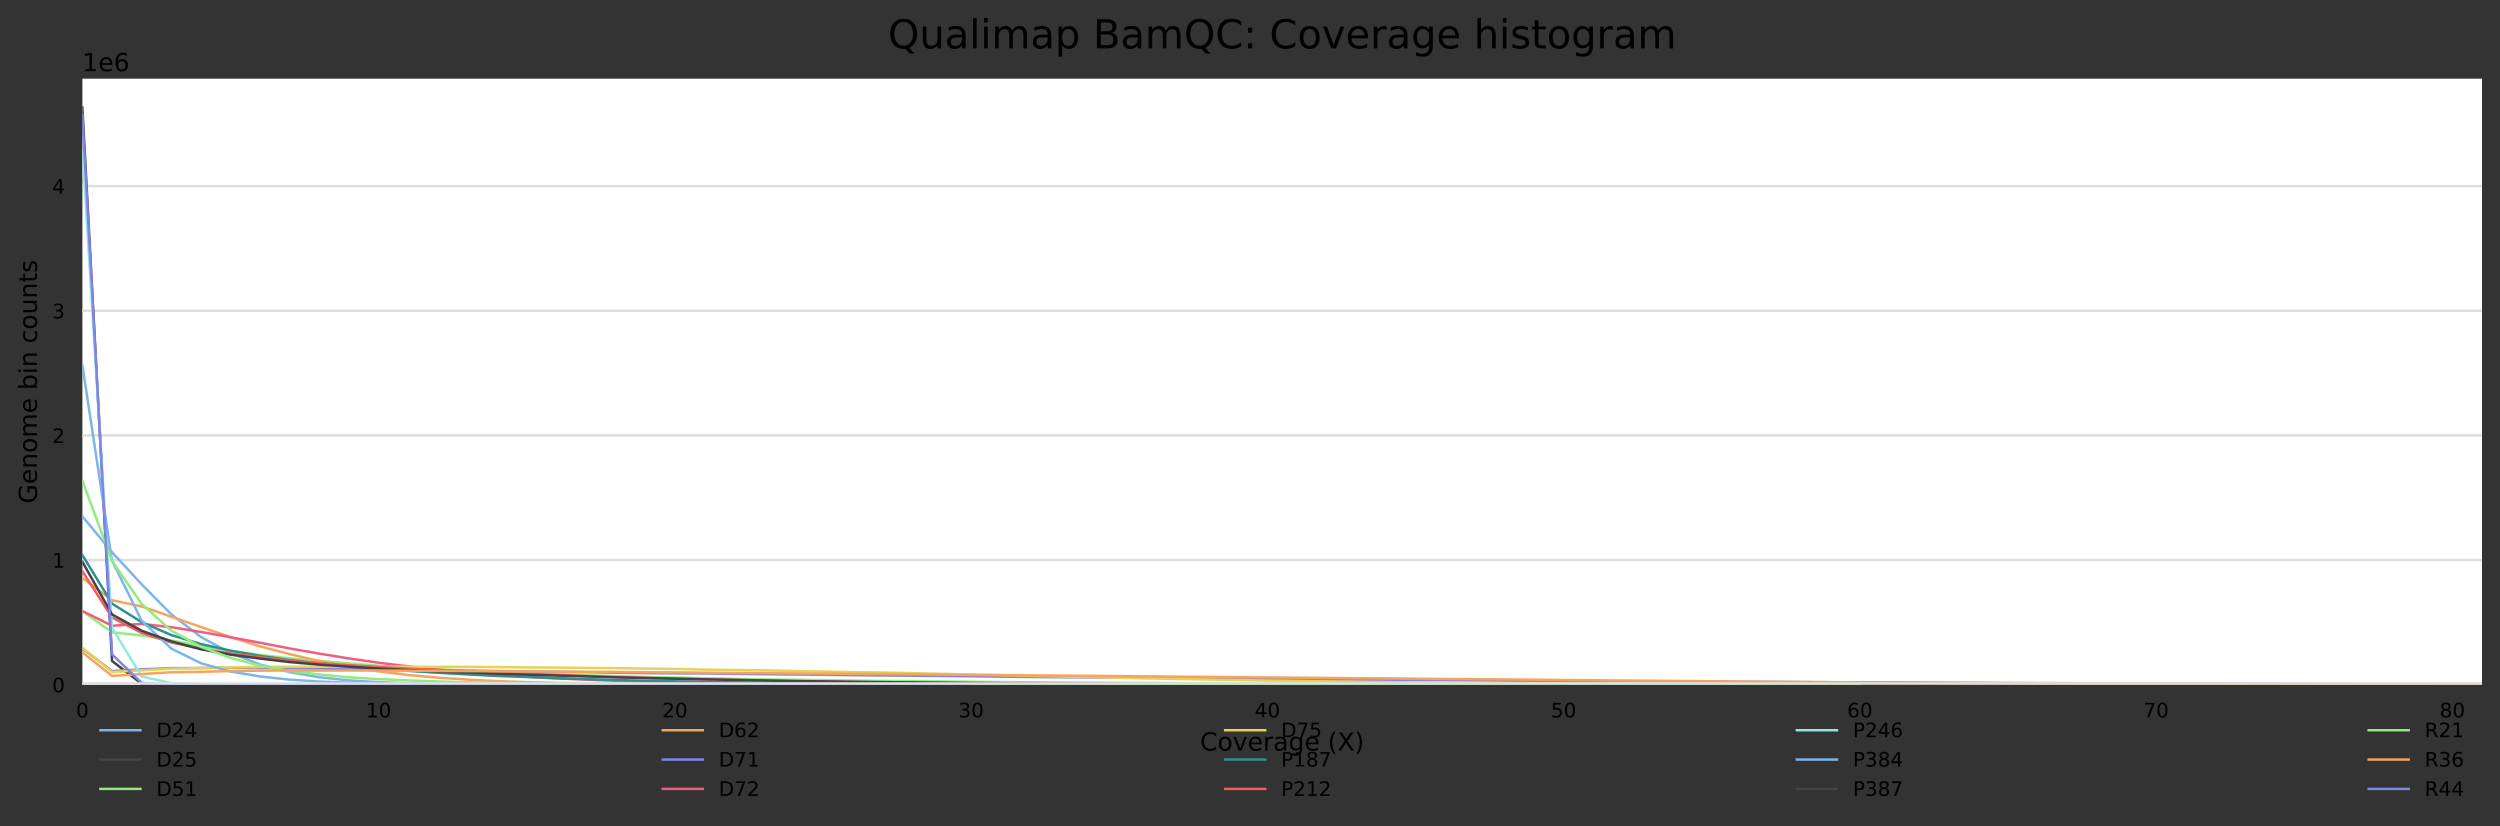 <?xml version="1.0" encoding="utf-8" standalone="no"?>
<!DOCTYPE svg PUBLIC "-//W3C//DTD SVG 1.1//EN"
  "http://www.w3.org/Graphics/SVG/1.1/DTD/svg11.dtd">
<!-- Created with matplotlib (https://matplotlib.org/) -->
<svg height="330.542pt" version="1.1" viewBox="0 0 1000.358 330.542" width="1000.358pt" xmlns="http://www.w3.org/2000/svg" xmlns:xlink="http://www.w3.org/1999/xlink">
 <rect x="0" y="0" width="1000.358" height="330.542" fill="#333333" stroke="none"/>
 <defs>
  <style type="text/css">*{stroke-linecap:butt;stroke-linejoin:round;}</style>
 </defs>
 <g id="figure_1">
  <g id="axes_1">
   <g id="patch_1">
    <path d="M 32.968 273.99
L 993.158 273.99
L 993.158 31.483
L 32.968 31.483
z
" style="fill:#ffffff;"/>
   </g>
   <g id="matplotlib.axis_1">
    <g id="xtick_1">
     <g id="text_1">
      <!-- 0 -->
      <g transform="translate(30.423 287.069)scale(0.08 -0.08)">
       <defs>
        <path d="M 31.781 66.406
Q 24.172 66.406 20.328 58.906
Q 16.5 51.422 16.5 36.375
Q 16.5 21.391 20.328 13.891
Q 24.172 6.391 31.781 6.391
Q 39.453 6.391 43.281 13.891
Q 47.125 21.391 47.125 36.375
Q 47.125 51.422 43.281 58.906
Q 39.453 66.406 31.781 66.406
z
M 31.781 74.219
Q 44.047 74.219 50.516 64.516
Q 56.984 54.828 56.984 36.375
Q 56.984 17.969 50.516 8.266
Q 44.047 -1.422 31.781 -1.422
Q 19.531 -1.422 13.062 8.266
Q 6.594 17.969 6.594 36.375
Q 6.594 54.828 13.062 64.516
Q 19.531 74.219 31.781 74.219
z
" id="DejaVuSans-48"/>
       </defs>
       <use xlink:href="#DejaVuSans-48"/>
      </g>
     </g>
    </g>
    <g id="xtick_2">
     <g id="text_2">
      <!-- 10 -->
      <g transform="translate(146.42 287.069)scale(0.08 -0.08)">
       <defs>
        <path d="M 12.406 8.297
L 28.516 8.297
L 28.516 63.922
L 10.984 60.406
L 10.984 69.391
L 28.422 72.906
L 38.281 72.906
L 38.281 8.297
L 54.391 8.297
L 54.391 0
L 12.406 0
z
" id="DejaVuSans-49"/>
       </defs>
       <use xlink:href="#DejaVuSans-49"/>
       <use x="63.623" xlink:href="#DejaVuSans-48"/>
      </g>
     </g>
    </g>
    <g id="xtick_3">
     <g id="text_3">
      <!-- 20 -->
      <g transform="translate(264.962 287.069)scale(0.08 -0.08)">
       <defs>
        <path d="M 19.188 8.297
L 53.609 8.297
L 53.609 0
L 7.328 0
L 7.328 8.297
Q 12.938 14.109 22.625 23.891
Q 32.328 33.688 34.812 36.531
Q 39.547 41.844 41.422 45.531
Q 43.312 49.219 43.312 52.781
Q 43.312 58.594 39.234 62.25
Q 35.156 65.922 28.609 65.922
Q 23.969 65.922 18.812 64.312
Q 13.672 62.703 7.812 59.422
L 7.812 69.391
Q 13.766 71.781 18.938 73
Q 24.125 74.219 28.422 74.219
Q 39.75 74.219 46.484 68.547
Q 53.219 62.891 53.219 53.422
Q 53.219 48.922 51.531 44.891
Q 49.859 40.875 45.406 35.406
Q 44.188 33.984 37.641 27.219
Q 31.109 20.453 19.188 8.297
z
" id="DejaVuSans-50"/>
       </defs>
       <use xlink:href="#DejaVuSans-50"/>
       <use x="63.623" xlink:href="#DejaVuSans-48"/>
      </g>
     </g>
    </g>
    <g id="xtick_4">
     <g id="text_4">
      <!-- 30 -->
      <g transform="translate(383.504 287.069)scale(0.08 -0.08)">
       <defs>
        <path d="M 40.578 39.312
Q 47.656 37.797 51.625 33
Q 55.609 28.219 55.609 21.188
Q 55.609 10.406 48.188 4.484
Q 40.766 -1.422 27.094 -1.422
Q 22.516 -1.422 17.656 -0.516
Q 12.797 0.391 7.625 2.203
L 7.625 11.719
Q 11.719 9.328 16.594 8.109
Q 21.484 6.891 26.812 6.891
Q 36.078 6.891 40.938 10.547
Q 45.797 14.203 45.797 21.188
Q 45.797 27.641 41.281 31.266
Q 36.766 34.906 28.719 34.906
L 20.219 34.906
L 20.219 43.016
L 29.109 43.016
Q 36.375 43.016 40.234 45.922
Q 44.094 48.828 44.094 54.297
Q 44.094 59.906 40.109 62.906
Q 36.141 65.922 28.719 65.922
Q 24.656 65.922 20.016 65.031
Q 15.375 64.156 9.812 62.312
L 9.812 71.094
Q 15.438 72.656 20.344 73.438
Q 25.25 74.219 29.594 74.219
Q 40.828 74.219 47.359 69.109
Q 53.906 64.016 53.906 55.328
Q 53.906 49.266 50.438 45.094
Q 46.969 40.922 40.578 39.312
z
" id="DejaVuSans-51"/>
       </defs>
       <use xlink:href="#DejaVuSans-51"/>
       <use x="63.623" xlink:href="#DejaVuSans-48"/>
      </g>
     </g>
    </g>
    <g id="xtick_5">
     <g id="text_5">
      <!-- 40 -->
      <g transform="translate(502.046 287.069)scale(0.08 -0.08)">
       <defs>
        <path d="M 37.797 64.312
L 12.891 25.391
L 37.797 25.391
z
M 35.203 72.906
L 47.609 72.906
L 47.609 25.391
L 58.016 25.391
L 58.016 17.188
L 47.609 17.188
L 47.609 0
L 37.797 0
L 37.797 17.188
L 4.891 17.188
L 4.891 26.703
z
" id="DejaVuSans-52"/>
       </defs>
       <use xlink:href="#DejaVuSans-52"/>
       <use x="63.623" xlink:href="#DejaVuSans-48"/>
      </g>
     </g>
    </g>
    <g id="xtick_6">
     <g id="text_6">
      <!-- 50 -->
      <g transform="translate(620.588 287.069)scale(0.08 -0.08)">
       <defs>
        <path d="M 10.797 72.906
L 49.516 72.906
L 49.516 64.594
L 19.828 64.594
L 19.828 46.734
Q 21.969 47.469 24.109 47.828
Q 26.266 48.188 28.422 48.188
Q 40.625 48.188 47.75 41.5
Q 54.891 34.812 54.891 23.391
Q 54.891 11.625 47.562 5.094
Q 40.234 -1.422 26.906 -1.422
Q 22.312 -1.422 17.547 -0.641
Q 12.797 0.141 7.719 1.703
L 7.719 11.625
Q 12.109 9.234 16.797 8.062
Q 21.484 6.891 26.703 6.891
Q 35.156 6.891 40.078 11.328
Q 45.016 15.766 45.016 23.391
Q 45.016 31 40.078 35.438
Q 35.156 39.891 26.703 39.891
Q 22.75 39.891 18.812 39.016
Q 14.891 38.141 10.797 36.281
z
" id="DejaVuSans-53"/>
       </defs>
       <use xlink:href="#DejaVuSans-53"/>
       <use x="63.623" xlink:href="#DejaVuSans-48"/>
      </g>
     </g>
    </g>
    <g id="xtick_7">
     <g id="text_7">
      <!-- 60 -->
      <g transform="translate(739.13 287.069)scale(0.08 -0.08)">
       <defs>
        <path d="M 33.016 40.375
Q 26.375 40.375 22.484 35.828
Q 18.609 31.297 18.609 23.391
Q 18.609 15.531 22.484 10.953
Q 26.375 6.391 33.016 6.391
Q 39.656 6.391 43.531 10.953
Q 47.406 15.531 47.406 23.391
Q 47.406 31.297 43.531 35.828
Q 39.656 40.375 33.016 40.375
z
M 52.594 71.297
L 52.594 62.312
Q 48.875 64.062 45.094 64.984
Q 41.312 65.922 37.594 65.922
Q 27.828 65.922 22.672 59.328
Q 17.531 52.734 16.797 39.406
Q 19.672 43.656 24.016 45.922
Q 28.375 48.188 33.594 48.188
Q 44.578 48.188 50.953 41.516
Q 57.328 34.859 57.328 23.391
Q 57.328 12.156 50.688 5.359
Q 44.047 -1.422 33.016 -1.422
Q 20.359 -1.422 13.672 8.266
Q 6.984 17.969 6.984 36.375
Q 6.984 53.656 15.188 63.938
Q 23.391 74.219 37.203 74.219
Q 40.922 74.219 44.703 73.484
Q 48.484 72.75 52.594 71.297
z
" id="DejaVuSans-54"/>
       </defs>
       <use xlink:href="#DejaVuSans-54"/>
       <use x="63.623" xlink:href="#DejaVuSans-48"/>
      </g>
     </g>
    </g>
    <g id="xtick_8">
     <g id="text_8">
      <!-- 70 -->
      <g transform="translate(857.672 287.069)scale(0.08 -0.08)">
       <defs>
        <path d="M 8.203 72.906
L 55.078 72.906
L 55.078 68.703
L 28.609 0
L 18.312 0
L 43.219 64.594
L 8.203 64.594
z
" id="DejaVuSans-55"/>
       </defs>
       <use xlink:href="#DejaVuSans-55"/>
       <use x="63.623" xlink:href="#DejaVuSans-48"/>
      </g>
     </g>
    </g>
    <g id="xtick_9">
     <g id="text_9">
      <!-- 80 -->
      <g transform="translate(976.214 287.069)scale(0.08 -0.08)">
       <defs>
        <path d="M 31.781 34.625
Q 24.75 34.625 20.719 30.859
Q 16.703 27.094 16.703 20.516
Q 16.703 13.922 20.719 10.156
Q 24.75 6.391 31.781 6.391
Q 38.812 6.391 42.859 10.172
Q 46.922 13.969 46.922 20.516
Q 46.922 27.094 42.891 30.859
Q 38.875 34.625 31.781 34.625
z
M 21.922 38.812
Q 15.578 40.375 12.031 44.719
Q 8.5 49.078 8.5 55.328
Q 8.5 64.062 14.719 69.141
Q 20.953 74.219 31.781 74.219
Q 42.672 74.219 48.875 69.141
Q 55.078 64.062 55.078 55.328
Q 55.078 49.078 51.531 44.719
Q 48 40.375 41.703 38.812
Q 48.828 37.156 52.797 32.312
Q 56.781 27.484 56.781 20.516
Q 56.781 9.906 50.312 4.234
Q 43.844 -1.422 31.781 -1.422
Q 19.734 -1.422 13.25 4.234
Q 6.781 9.906 6.781 20.516
Q 6.781 27.484 10.781 32.312
Q 14.797 37.156 21.922 38.812
z
M 18.312 54.391
Q 18.312 48.734 21.844 45.562
Q 25.391 42.391 31.781 42.391
Q 38.141 42.391 41.719 45.562
Q 45.312 48.734 45.312 54.391
Q 45.312 60.062 41.719 63.234
Q 38.141 66.406 31.781 66.406
Q 25.391 66.406 21.844 63.234
Q 18.312 60.062 18.312 54.391
z
" id="DejaVuSans-56"/>
       </defs>
       <use xlink:href="#DejaVuSans-56"/>
       <use x="63.623" xlink:href="#DejaVuSans-48"/>
      </g>
     </g>
    </g>
    <g id="text_10">
     <!-- Coverage (X) -->
     <g transform="translate(480.19 300.331)scale(0.1 -0.1)">
      <defs>
       <path d="M 64.406 67.281
L 64.406 56.891
Q 59.422 61.531 53.781 63.812
Q 48.141 66.109 41.797 66.109
Q 29.297 66.109 22.656 58.469
Q 16.016 50.828 16.016 36.375
Q 16.016 21.969 22.656 14.328
Q 29.297 6.688 41.797 6.688
Q 48.141 6.688 53.781 8.984
Q 59.422 11.281 64.406 15.922
L 64.406 5.609
Q 59.234 2.094 53.438 0.328
Q 47.656 -1.422 41.219 -1.422
Q 24.656 -1.422 15.125 8.703
Q 5.609 18.844 5.609 36.375
Q 5.609 53.953 15.125 64.078
Q 24.656 74.219 41.219 74.219
Q 47.75 74.219 53.531 72.484
Q 59.328 70.75 64.406 67.281
z
" id="DejaVuSans-67"/>
       <path d="M 30.609 48.391
Q 23.391 48.391 19.188 42.75
Q 14.984 37.109 14.984 27.297
Q 14.984 17.484 19.156 11.844
Q 23.344 6.203 30.609 6.203
Q 37.797 6.203 41.984 11.859
Q 46.188 17.531 46.188 27.297
Q 46.188 37.016 41.984 42.703
Q 37.797 48.391 30.609 48.391
z
M 30.609 56
Q 42.328 56 49.016 48.375
Q 55.719 40.766 55.719 27.297
Q 55.719 13.875 49.016 6.219
Q 42.328 -1.422 30.609 -1.422
Q 18.844 -1.422 12.172 6.219
Q 5.516 13.875 5.516 27.297
Q 5.516 40.766 12.172 48.375
Q 18.844 56 30.609 56
z
" id="DejaVuSans-111"/>
       <path d="M 2.984 54.688
L 12.5 54.688
L 29.594 8.797
L 46.688 54.688
L 56.203 54.688
L 35.688 0
L 23.484 0
z
" id="DejaVuSans-118"/>
       <path d="M 56.203 29.594
L 56.203 25.203
L 14.891 25.203
Q 15.484 15.922 20.484 11.062
Q 25.484 6.203 34.422 6.203
Q 39.594 6.203 44.453 7.469
Q 49.312 8.734 54.109 11.281
L 54.109 2.781
Q 49.266 0.734 44.188 -0.344
Q 39.109 -1.422 33.891 -1.422
Q 20.797 -1.422 13.156 6.188
Q 5.516 13.812 5.516 26.812
Q 5.516 40.234 12.766 48.109
Q 20.016 56 32.328 56
Q 43.359 56 49.781 48.891
Q 56.203 41.797 56.203 29.594
z
M 47.219 32.234
Q 47.125 39.594 43.094 43.984
Q 39.062 48.391 32.422 48.391
Q 24.906 48.391 20.391 44.141
Q 15.875 39.891 15.188 32.172
z
" id="DejaVuSans-101"/>
       <path d="M 41.109 46.297
Q 39.594 47.172 37.812 47.578
Q 36.031 48 33.891 48
Q 26.266 48 22.188 43.047
Q 18.109 38.094 18.109 28.812
L 18.109 0
L 9.078 0
L 9.078 54.688
L 18.109 54.688
L 18.109 46.188
Q 20.953 51.172 25.484 53.578
Q 30.031 56 36.531 56
Q 37.453 56 38.578 55.875
Q 39.703 55.766 41.062 55.516
z
" id="DejaVuSans-114"/>
       <path d="M 34.281 27.484
Q 23.391 27.484 19.188 25
Q 14.984 22.516 14.984 16.5
Q 14.984 11.719 18.141 8.906
Q 21.297 6.109 26.703 6.109
Q 34.188 6.109 38.703 11.406
Q 43.219 16.703 43.219 25.484
L 43.219 27.484
z
M 52.203 31.203
L 52.203 0
L 43.219 0
L 43.219 8.297
Q 40.141 3.328 35.547 0.953
Q 30.953 -1.422 24.312 -1.422
Q 15.922 -1.422 10.953 3.297
Q 6 8.016 6 15.922
Q 6 25.141 12.172 29.828
Q 18.359 34.516 30.609 34.516
L 43.219 34.516
L 43.219 35.406
Q 43.219 41.609 39.141 45
Q 35.062 48.391 27.688 48.391
Q 23 48.391 18.547 47.266
Q 14.109 46.141 10.016 43.891
L 10.016 52.203
Q 14.938 54.109 19.578 55.047
Q 24.219 56 28.609 56
Q 40.484 56 46.344 49.844
Q 52.203 43.703 52.203 31.203
z
" id="DejaVuSans-97"/>
       <path d="M 45.406 27.984
Q 45.406 37.75 41.375 43.109
Q 37.359 48.484 30.078 48.484
Q 22.859 48.484 18.828 43.109
Q 14.797 37.75 14.797 27.984
Q 14.797 18.266 18.828 12.891
Q 22.859 7.516 30.078 7.516
Q 37.359 7.516 41.375 12.891
Q 45.406 18.266 45.406 27.984
z
M 54.391 6.781
Q 54.391 -7.172 48.188 -13.984
Q 42 -20.797 29.203 -20.797
Q 24.469 -20.797 20.266 -20.094
Q 16.062 -19.391 12.109 -17.922
L 12.109 -9.188
Q 16.062 -11.328 19.922 -12.344
Q 23.781 -13.375 27.781 -13.375
Q 36.625 -13.375 41.016 -8.766
Q 45.406 -4.156 45.406 5.172
L 45.406 9.625
Q 42.625 4.781 38.281 2.391
Q 33.938 0 27.875 0
Q 17.828 0 11.672 7.656
Q 5.516 15.328 5.516 27.984
Q 5.516 40.672 11.672 48.328
Q 17.828 56 27.875 56
Q 33.938 56 38.281 53.609
Q 42.625 51.219 45.406 46.391
L 45.406 54.688
L 54.391 54.688
z
" id="DejaVuSans-103"/>
       <path id="DejaVuSans-32"/>
       <path d="M 31 75.875
Q 24.469 64.656 21.281 53.656
Q 18.109 42.672 18.109 31.391
Q 18.109 20.125 21.312 9.062
Q 24.516 -2 31 -13.188
L 23.188 -13.188
Q 15.875 -1.703 12.234 9.375
Q 8.594 20.453 8.594 31.391
Q 8.594 42.281 12.203 53.312
Q 15.828 64.359 23.188 75.875
z
" id="DejaVuSans-40"/>
       <path d="M 6.297 72.906
L 16.891 72.906
L 35.016 45.797
L 53.219 72.906
L 63.812 72.906
L 40.375 37.891
L 65.375 0
L 54.781 0
L 34.281 31
L 13.625 0
L 2.984 0
L 29 38.922
z
" id="DejaVuSans-88"/>
       <path d="M 8.016 75.875
L 15.828 75.875
Q 23.141 64.359 26.781 53.312
Q 30.422 42.281 30.422 31.391
Q 30.422 20.453 26.781 9.375
Q 23.141 -1.703 15.828 -13.188
L 8.016 -13.188
Q 14.5 -2 17.703 9.062
Q 20.906 20.125 20.906 31.391
Q 20.906 42.672 17.703 53.656
Q 14.5 64.656 8.016 75.875
z
" id="DejaVuSans-41"/>
      </defs>
      <use xlink:href="#DejaVuSans-67"/>
      <use x="69.824" xlink:href="#DejaVuSans-111"/>
      <use x="131.006" xlink:href="#DejaVuSans-118"/>
      <use x="190.186" xlink:href="#DejaVuSans-101"/>
      <use x="251.709" xlink:href="#DejaVuSans-114"/>
      <use x="292.822" xlink:href="#DejaVuSans-97"/>
      <use x="354.102" xlink:href="#DejaVuSans-103"/>
      <use x="417.578" xlink:href="#DejaVuSans-101"/>
      <use x="479.102" xlink:href="#DejaVuSans-32"/>
      <use x="510.889" xlink:href="#DejaVuSans-40"/>
      <use x="549.902" xlink:href="#DejaVuSans-88"/>
      <use x="618.408" xlink:href="#DejaVuSans-41"/>
     </g>
    </g>
   </g>
   <g id="matplotlib.axis_2">
    <g id="ytick_1">
     <g id="line2d_1">
      <path clip-path="url(#p2071cded68)" d="M 32.968 273.99
L 993.158 273.99
" style="fill:none;stroke:#dedede;stroke-linecap:square;"/>
     </g>
     <g id="text_11">
      <!-- 0 -->
      <g transform="translate(20.878 277.029)scale(0.08 -0.08)">
       <use xlink:href="#DejaVuSans-48"/>
      </g>
     </g>
    </g>
    <g id="ytick_2">
     <g id="line2d_2">
      <path clip-path="url(#p2071cded68)" d="M 32.968 224.109
L 993.158 224.109
" style="fill:none;stroke:#dedede;stroke-linecap:square;"/>
     </g>
     <g id="text_12">
      <!-- 1 -->
      <g transform="translate(20.878 227.148)scale(0.08 -0.08)">
       <use xlink:href="#DejaVuSans-49"/>
      </g>
     </g>
    </g>
    <g id="ytick_3">
     <g id="line2d_3">
      <path clip-path="url(#p2071cded68)" d="M 32.968 174.228
L 993.158 174.228
" style="fill:none;stroke:#dedede;stroke-linecap:square;"/>
     </g>
     <g id="text_13">
      <!-- 2 -->
      <g transform="translate(20.878 177.267)scale(0.08 -0.08)">
       <use xlink:href="#DejaVuSans-50"/>
      </g>
     </g>
    </g>
    <g id="ytick_4">
     <g id="line2d_4">
      <path clip-path="url(#p2071cded68)" d="M 32.968 124.346
L 993.158 124.346
" style="fill:none;stroke:#dedede;stroke-linecap:square;"/>
     </g>
     <g id="text_14">
      <!-- 3 -->
      <g transform="translate(20.878 127.386)scale(0.08 -0.08)">
       <use xlink:href="#DejaVuSans-51"/>
      </g>
     </g>
    </g>
    <g id="ytick_5">
     <g id="line2d_5">
      <path clip-path="url(#p2071cded68)" d="M 32.968 74.465
L 993.158 74.465
" style="fill:none;stroke:#dedede;stroke-linecap:square;"/>
     </g>
     <g id="text_15">
      <!-- 4 -->
      <g transform="translate(20.878 77.504)scale(0.08 -0.08)">
       <use xlink:href="#DejaVuSans-52"/>
      </g>
     </g>
    </g>
    <g id="text_16">
     <!-- Genome bin counts -->
     <g transform="translate(14.798 201.483)rotate(-90)scale(0.1 -0.1)">
      <defs>
       <path d="M 59.516 10.406
L 59.516 29.984
L 43.406 29.984
L 43.406 38.094
L 69.281 38.094
L 69.281 6.781
Q 63.578 2.734 56.688 0.656
Q 49.812 -1.422 42 -1.422
Q 24.906 -1.422 15.25 8.562
Q 5.609 18.562 5.609 36.375
Q 5.609 54.25 15.25 64.234
Q 24.906 74.219 42 74.219
Q 49.125 74.219 55.547 72.453
Q 61.969 70.703 67.391 67.281
L 67.391 56.781
Q 61.922 61.422 55.766 63.766
Q 49.609 66.109 42.828 66.109
Q 29.438 66.109 22.719 58.641
Q 16.016 51.172 16.016 36.375
Q 16.016 21.625 22.719 14.156
Q 29.438 6.688 42.828 6.688
Q 48.047 6.688 52.141 7.594
Q 56.25 8.5 59.516 10.406
z
" id="DejaVuSans-71"/>
       <path d="M 54.891 33.016
L 54.891 0
L 45.906 0
L 45.906 32.719
Q 45.906 40.484 42.875 44.328
Q 39.844 48.188 33.797 48.188
Q 26.516 48.188 22.312 43.547
Q 18.109 38.922 18.109 30.906
L 18.109 0
L 9.078 0
L 9.078 54.688
L 18.109 54.688
L 18.109 46.188
Q 21.344 51.125 25.703 53.562
Q 30.078 56 35.797 56
Q 45.219 56 50.047 50.172
Q 54.891 44.344 54.891 33.016
z
" id="DejaVuSans-110"/>
       <path d="M 52 44.188
Q 55.375 50.25 60.062 53.125
Q 64.75 56 71.094 56
Q 79.641 56 84.281 50.016
Q 88.922 44.047 88.922 33.016
L 88.922 0
L 79.891 0
L 79.891 32.719
Q 79.891 40.578 77.094 44.375
Q 74.312 48.188 68.609 48.188
Q 61.625 48.188 57.562 43.547
Q 53.516 38.922 53.516 30.906
L 53.516 0
L 44.484 0
L 44.484 32.719
Q 44.484 40.625 41.703 44.406
Q 38.922 48.188 33.109 48.188
Q 26.219 48.188 22.156 43.531
Q 18.109 38.875 18.109 30.906
L 18.109 0
L 9.078 0
L 9.078 54.688
L 18.109 54.688
L 18.109 46.188
Q 21.188 51.219 25.484 53.609
Q 29.781 56 35.688 56
Q 41.656 56 45.828 52.969
Q 50 49.953 52 44.188
z
" id="DejaVuSans-109"/>
       <path d="M 48.688 27.297
Q 48.688 37.203 44.609 42.844
Q 40.531 48.484 33.406 48.484
Q 26.266 48.484 22.188 42.844
Q 18.109 37.203 18.109 27.297
Q 18.109 17.391 22.188 11.75
Q 26.266 6.109 33.406 6.109
Q 40.531 6.109 44.609 11.75
Q 48.688 17.391 48.688 27.297
z
M 18.109 46.391
Q 20.953 51.266 25.266 53.625
Q 29.594 56 35.594 56
Q 45.562 56 51.781 48.094
Q 58.016 40.188 58.016 27.297
Q 58.016 14.406 51.781 6.484
Q 45.562 -1.422 35.594 -1.422
Q 29.594 -1.422 25.266 0.953
Q 20.953 3.328 18.109 8.203
L 18.109 0
L 9.078 0
L 9.078 75.984
L 18.109 75.984
z
" id="DejaVuSans-98"/>
       <path d="M 9.422 54.688
L 18.406 54.688
L 18.406 0
L 9.422 0
z
M 9.422 75.984
L 18.406 75.984
L 18.406 64.594
L 9.422 64.594
z
" id="DejaVuSans-105"/>
       <path d="M 48.781 52.594
L 48.781 44.188
Q 44.969 46.297 41.141 47.344
Q 37.312 48.391 33.406 48.391
Q 24.656 48.391 19.812 42.844
Q 14.984 37.312 14.984 27.297
Q 14.984 17.281 19.812 11.734
Q 24.656 6.203 33.406 6.203
Q 37.312 6.203 41.141 7.25
Q 44.969 8.297 48.781 10.406
L 48.781 2.094
Q 45.016 0.344 40.984 -0.531
Q 36.969 -1.422 32.422 -1.422
Q 20.062 -1.422 12.781 6.344
Q 5.516 14.109 5.516 27.297
Q 5.516 40.672 12.859 48.328
Q 20.219 56 33.016 56
Q 37.156 56 41.109 55.141
Q 45.062 54.297 48.781 52.594
z
" id="DejaVuSans-99"/>
       <path d="M 8.5 21.578
L 8.5 54.688
L 17.484 54.688
L 17.484 21.922
Q 17.484 14.156 20.5 10.266
Q 23.531 6.391 29.594 6.391
Q 36.859 6.391 41.078 11.031
Q 45.312 15.672 45.312 23.688
L 45.312 54.688
L 54.297 54.688
L 54.297 0
L 45.312 0
L 45.312 8.406
Q 42.047 3.422 37.719 1
Q 33.406 -1.422 27.688 -1.422
Q 18.266 -1.422 13.375 4.438
Q 8.5 10.297 8.5 21.578
z
M 31.109 56
z
" id="DejaVuSans-117"/>
       <path d="M 18.312 70.219
L 18.312 54.688
L 36.812 54.688
L 36.812 47.703
L 18.312 47.703
L 18.312 18.016
Q 18.312 11.328 20.141 9.422
Q 21.969 7.516 27.594 7.516
L 36.812 7.516
L 36.812 0
L 27.594 0
Q 17.188 0 13.234 3.875
Q 9.281 7.766 9.281 18.016
L 9.281 47.703
L 2.688 47.703
L 2.688 54.688
L 9.281 54.688
L 9.281 70.219
z
" id="DejaVuSans-116"/>
       <path d="M 44.281 53.078
L 44.281 44.578
Q 40.484 46.531 36.375 47.5
Q 32.281 48.484 27.875 48.484
Q 21.188 48.484 17.844 46.438
Q 14.5 44.391 14.5 40.281
Q 14.5 37.156 16.891 35.375
Q 19.281 33.594 26.516 31.984
L 29.594 31.297
Q 39.156 29.25 43.188 25.516
Q 47.219 21.781 47.219 15.094
Q 47.219 7.469 41.188 3.016
Q 35.156 -1.422 24.609 -1.422
Q 20.219 -1.422 15.453 -0.562
Q 10.688 0.297 5.422 2
L 5.422 11.281
Q 10.406 8.688 15.234 7.391
Q 20.062 6.109 24.812 6.109
Q 31.156 6.109 34.562 8.281
Q 37.984 10.453 37.984 14.406
Q 37.984 18.062 35.516 20.016
Q 33.062 21.969 24.703 23.781
L 21.578 24.516
Q 13.234 26.266 9.516 29.906
Q 5.812 33.547 5.812 39.891
Q 5.812 47.609 11.281 51.797
Q 16.75 56 26.812 56
Q 31.781 56 36.172 55.266
Q 40.578 54.547 44.281 53.078
z
" id="DejaVuSans-115"/>
      </defs>
      <use xlink:href="#DejaVuSans-71"/>
      <use x="77.49" xlink:href="#DejaVuSans-101"/>
      <use x="139.014" xlink:href="#DejaVuSans-110"/>
      <use x="202.393" xlink:href="#DejaVuSans-111"/>
      <use x="263.574" xlink:href="#DejaVuSans-109"/>
      <use x="360.986" xlink:href="#DejaVuSans-101"/>
      <use x="422.51" xlink:href="#DejaVuSans-32"/>
      <use x="454.297" xlink:href="#DejaVuSans-98"/>
      <use x="517.773" xlink:href="#DejaVuSans-105"/>
      <use x="545.557" xlink:href="#DejaVuSans-110"/>
      <use x="608.936" xlink:href="#DejaVuSans-32"/>
      <use x="640.723" xlink:href="#DejaVuSans-99"/>
      <use x="695.703" xlink:href="#DejaVuSans-111"/>
      <use x="756.885" xlink:href="#DejaVuSans-117"/>
      <use x="820.264" xlink:href="#DejaVuSans-110"/>
      <use x="883.643" xlink:href="#DejaVuSans-116"/>
      <use x="922.852" xlink:href="#DejaVuSans-115"/>
     </g>
    </g>
    <g id="text_17">
     <!-- 1e6 -->
     <g transform="translate(32.968 28.483)scale(0.1 -0.1)">
      <use xlink:href="#DejaVuSans-49"/>
      <use x="63.623" xlink:href="#DejaVuSans-101"/>
      <use x="125.146" xlink:href="#DejaVuSans-54"/>
     </g>
    </g>
   </g>
   <g id="line2d_6">
    <path clip-path="url(#p2071cded68)" d="M 32.968 206.636
L 44.822 220.968
L 56.677 233.803
L 68.531 245.818
L 80.385 254.877
L 92.239 261.296
L 104.093 265.909
L 115.948 268.982
L 127.802 271.008
L 139.656 272.251
L 151.51 272.959
L 163.364 273.409
L 175.218 273.633
L 187.073 273.768
L 198.927 273.869
L 210.781 273.916
L 222.635 273.936
L 234.489 273.958
L 246.344 273.963
L 258.198 273.974
L 270.052 273.976
L 281.906 273.98
L 293.76 273.983
L 305.615 273.985
L 317.469 273.986
L 329.323 273.988
L 341.177 273.989
L 353.031 273.988
L 364.886 273.989
L 376.74 273.989
L 388.594 273.989
" style="fill:none;stroke:#7cb5ec;stroke-linecap:square;"/>
   </g>
   <g id="line2d_7">
    <path clip-path="url(#p2071cded68)" d="M 32.968 43.031
L 44.822 264.471
L 56.677 273.615
L 68.531 273.96
L 80.385 273.977
L 92.239 273.986
L 104.093 273.984
L 115.948 273.985
L 127.802 273.989
L 139.656 273.989
L 151.51 273.989
L 163.364 273.989
L 175.218 273.99
L 187.073 273.989
L 198.927 273.99
L 210.781 273.99
L 222.635 273.99
L 234.489 273.99
L 246.344 273.99
L 258.198 273.99
L 270.052 273.989
" style="fill:none;stroke:#434348;stroke-linecap:square;"/>
   </g>
   <g id="line2d_8">
    <path clip-path="url(#p2071cded68)" d="M 32.968 244.613
L 44.822 253.002
L 56.677 254.27
L 68.531 256.251
L 80.385 258.481
L 92.239 260.41
L 104.093 262.066
L 115.948 263.415
L 127.802 264.433
L 139.656 265.45
L 151.51 266.358
L 163.364 267.157
L 175.218 267.758
L 187.073 268.392
L 198.927 268.911
L 210.781 269.436
L 222.635 269.847
L 234.489 270.216
L 246.344 270.559
L 258.198 270.844
L 270.052 271.099
L 281.906 271.378
L 293.76 271.603
L 305.615 271.823
L 317.469 271.953
L 329.323 272.138
L 341.177 272.314
L 353.031 272.455
L 364.886 272.595
L 376.74 272.671
L 388.594 272.815
L 400.448 272.911
L 412.302 272.996
L 424.157 273.079
L 436.011 273.171
L 447.865 273.234
L 459.719 273.284
L 471.573 273.346
L 483.428 273.422
L 495.282 273.459
L 507.136 273.514
L 518.99 273.553
L 530.844 273.612
L 542.699 273.629
L 554.553 273.665
L 566.407 273.701
L 578.261 273.726
L 590.115 273.755
L 601.97 273.778
L 613.824 273.797
L 625.678 273.821
L 637.532 273.845
L 649.386 273.85
L 661.241 273.862
L 673.095 273.875
L 684.949 273.881
L 696.803 273.899
L 708.657 273.91
L 720.512 273.915
L 732.366 273.921
L 744.22 273.929
L 756.074 273.939
L 767.928 273.944
L 779.783 273.945
L 791.637 273.951
L 803.491 273.957
L 815.345 273.959
L 827.199 273.963
L 839.054 273.966
L 850.908 273.969
L 862.762 273.972
L 874.616 273.974
L 886.47 273.975
L 898.325 273.976
L 910.179 273.977
L 922.033 273.978
L 933.887 273.978
L 945.741 273.979
L 957.596 273.979
L 969.45 273.982
L 981.304 273.983
L 993.158 273.983
" style="fill:none;stroke:#90ed7d;stroke-linecap:square;"/>
   </g>
   <g id="line2d_9">
    <path clip-path="url(#p2071cded68)" d="M 32.968 231.29
L 44.822 240.182
L 56.677 242.648
L 68.531 246.769
L 80.385 250.867
L 92.239 254.92
L 104.093 258.652
L 115.948 261.751
L 127.802 264.556
L 139.656 266.839
L 151.51 268.621
L 163.364 270.09
L 175.218 271.165
L 187.073 271.936
L 198.927 272.542
L 210.781 272.965
L 222.635 273.234
L 234.489 273.463
L 246.344 273.605
L 258.198 273.709
L 270.052 273.781
L 281.906 273.844
L 293.76 273.886
L 305.615 273.909
L 317.469 273.921
L 329.323 273.934
L 341.177 273.944
L 353.031 273.95
L 364.886 273.96
L 376.74 273.964
L 388.594 273.969
L 400.448 273.975
L 412.302 273.977
L 424.157 273.977
L 436.011 273.979
L 447.865 273.98
L 459.719 273.985
L 471.573 273.984
L 483.428 273.986
L 495.282 273.987
L 507.136 273.988
L 518.99 273.988
L 530.844 273.988
L 542.699 273.988
L 554.553 273.988
L 566.407 273.989
L 578.261 273.989
L 590.115 273.99
L 601.97 273.99
L 613.824 273.99
L 625.678 273.99
L 637.532 273.99
L 649.386 273.99
" style="fill:none;stroke:#f7a35c;stroke-linecap:square;"/>
   </g>
   <g id="line2d_10">
    <path clip-path="url(#p2071cded68)" d="M 32.968 259.518
L 44.822 268.525
L 56.677 267.842
L 68.531 267.362
L 80.385 267.296
L 92.239 267.2
L 104.093 267.33
L 115.948 267.352
L 127.802 267.542
L 139.656 267.697
L 151.51 267.775
L 163.364 267.97
L 175.218 268.194
L 187.073 268.334
L 198.927 268.507
L 210.781 268.721
L 222.635 268.793
L 234.489 268.967
L 246.344 269.2
L 258.198 269.341
L 270.052 269.45
L 281.906 269.484
L 293.76 269.647
L 305.615 269.785
L 317.469 269.893
L 329.323 270.012
L 341.177 270.167
L 353.031 270.289
L 364.886 270.381
L 376.74 270.489
L 388.594 270.61
L 400.448 270.759
L 412.302 270.881
L 424.157 270.999
L 436.011 271.089
L 447.865 271.197
L 459.719 271.278
L 471.573 271.397
L 483.428 271.457
L 495.282 271.582
L 507.136 271.658
L 518.99 271.79
L 530.844 271.879
L 542.699 271.982
L 554.553 272.018
L 566.407 272.093
L 578.261 272.161
L 590.115 272.228
L 601.97 272.311
L 613.824 272.385
L 625.678 272.446
L 637.532 272.533
L 649.386 272.589
L 661.241 272.67
L 673.095 272.734
L 684.949 272.788
L 696.803 272.853
L 708.657 272.879
L 720.512 272.94
L 732.366 272.984
L 744.22 273.048
L 756.074 273.097
L 767.928 273.147
L 779.783 273.212
L 791.637 273.246
L 803.491 273.3
L 815.345 273.333
L 827.199 273.377
L 839.054 273.424
L 850.908 273.444
L 862.762 273.49
L 874.616 273.518
L 886.47 273.546
L 898.325 273.567
L 910.179 273.61
L 922.033 273.641
L 933.887 273.671
L 945.741 273.681
L 957.596 273.708
L 969.45 273.724
L 981.304 273.744
L 993.158 273.766
" style="fill:none;stroke:#8085e9;stroke-linecap:square;"/>
   </g>
   <g id="line2d_11">
    <path clip-path="url(#p2071cded68)" d="M 32.968 244.498
L 44.822 250.394
L 56.677 249.658
L 68.531 250.95
L 80.385 252.866
L 92.239 254.997
L 104.093 257.208
L 115.948 259.478
L 127.802 261.549
L 139.656 263.476
L 151.51 265.188
L 163.364 266.645
L 175.218 267.952
L 187.073 269.009
L 198.927 270.05
L 210.781 270.772
L 222.635 271.437
L 234.489 271.965
L 246.344 272.4
L 258.198 272.751
L 270.052 273.009
L 281.906 273.255
L 293.76 273.432
L 305.615 273.554
L 317.469 273.651
L 329.323 273.736
L 341.177 273.795
L 353.031 273.828
L 364.886 273.855
L 376.74 273.886
L 388.594 273.91
L 400.448 273.927
L 412.302 273.94
L 424.157 273.949
L 436.011 273.952
L 447.865 273.96
L 459.719 273.966
L 471.573 273.971
L 483.428 273.975
L 495.282 273.977
L 507.136 273.98
L 518.99 273.98
L 530.844 273.982
L 542.699 273.984
L 554.553 273.985
L 566.407 273.985
L 578.261 273.986
L 590.115 273.986
L 601.97 273.987
L 613.824 273.987
L 625.678 273.988
L 637.532 273.987
L 649.386 273.988
L 661.241 273.987
L 673.095 273.987
L 684.949 273.989
L 696.803 273.989
L 708.657 273.989
L 720.512 273.988
L 732.366 273.989
L 744.22 273.989
L 756.074 273.99
L 767.928 273.99
L 779.783 273.989
L 791.637 273.989
L 803.491 273.989
L 815.345 273.99
L 827.199 273.989
L 839.054 273.99
L 850.908 273.99
L 862.762 273.99
L 874.616 273.99
L 886.47 273.99
L 898.325 273.99
L 910.179 273.99
L 922.033 273.99
L 933.887 273.99
L 945.741 273.99
" style="fill:none;stroke:#f15c80;stroke-linecap:square;"/>
   </g>
   <g id="line2d_12">
    <path clip-path="url(#p2071cded68)" d="M 32.968 259.159
L 44.822 268.882
L 56.677 268.249
L 68.531 267.599
L 80.385 267.294
L 92.239 267.028
L 104.093 266.905
L 115.948 266.795
L 127.802 266.778
L 139.656 266.816
L 151.51 266.752
L 163.364 266.771
L 175.218 266.842
L 187.073 266.849
L 198.927 266.909
L 210.781 267.074
L 222.635 267.123
L 234.489 267.267
L 246.344 267.336
L 258.198 267.543
L 270.052 267.68
L 281.906 267.946
L 293.76 268.069
L 305.615 268.233
L 317.469 268.494
L 329.323 268.728
L 341.177 268.924
L 353.031 269.112
L 364.886 269.347
L 376.74 269.635
L 388.594 269.891
L 400.448 270.148
L 412.302 270.436
L 424.157 270.696
L 436.011 270.92
L 447.865 271.189
L 459.719 271.412
L 471.573 271.68
L 483.428 271.906
L 495.282 272.11
L 507.136 272.321
L 518.99 272.482
L 530.844 272.663
L 542.699 272.791
L 554.553 272.931
L 566.407 273.07
L 578.261 273.197
L 590.115 273.314
L 601.97 273.403
L 613.824 273.472
L 625.678 273.543
L 637.532 273.604
L 649.386 273.655
L 661.241 273.715
L 673.095 273.755
L 684.949 273.786
L 696.803 273.816
L 708.657 273.834
L 720.512 273.858
L 732.366 273.881
L 744.22 273.896
L 756.074 273.909
L 767.928 273.912
L 779.783 273.924
L 791.637 273.928
L 803.491 273.934
L 815.345 273.94
L 827.199 273.946
L 839.054 273.948
L 850.908 273.951
L 862.762 273.953
L 874.616 273.954
L 886.47 273.954
L 898.325 273.96
L 910.179 273.959
L 922.033 273.963
L 933.887 273.962
L 945.741 273.966
L 957.596 273.965
L 969.45 273.968
L 981.304 273.97
L 993.158 273.973
" style="fill:none;stroke:#e4d354;stroke-linecap:square;"/>
   </g>
   <g id="line2d_13">
    <path clip-path="url(#p2071cded68)" d="M 32.968 222.104
L 44.822 241.538
L 56.677 248.942
L 68.531 254.117
L 80.385 257.703
L 92.239 260.368
L 104.093 262.453
L 115.948 264.113
L 127.802 265.453
L 139.656 266.62
L 151.51 267.54
L 163.364 268.447
L 175.218 269.199
L 187.073 269.863
L 198.927 270.481
L 210.781 270.913
L 222.635 271.381
L 234.489 271.748
L 246.344 272.104
L 258.198 272.403
L 270.052 272.618
L 281.906 272.826
L 293.76 273.036
L 305.615 273.164
L 317.469 273.317
L 329.323 273.44
L 341.177 273.544
L 353.031 273.624
L 364.886 273.704
L 376.74 273.759
L 388.594 273.794
L 400.448 273.822
L 412.302 273.837
L 424.157 273.869
L 436.011 273.887
L 447.865 273.907
L 459.719 273.919
L 471.573 273.93
L 483.428 273.935
L 495.282 273.939
L 507.136 273.946
L 518.99 273.95
L 530.844 273.954
L 542.699 273.957
L 554.553 273.959
L 566.407 273.964
L 578.261 273.966
L 590.115 273.967
L 601.97 273.97
L 613.824 273.968
L 625.678 273.97
L 637.532 273.97
L 649.386 273.973
L 661.241 273.974
L 673.095 273.978
L 684.949 273.976
L 696.803 273.976
L 708.657 273.977
L 720.512 273.98
L 732.366 273.982
L 744.22 273.983
L 756.074 273.983
L 767.928 273.983
L 779.783 273.984
L 791.637 273.986
L 803.491 273.986
L 815.345 273.987
L 827.199 273.987
L 839.054 273.987
L 850.908 273.987
L 862.762 273.987
L 874.616 273.987
L 886.47 273.987
L 898.325 273.988
L 910.179 273.987
L 922.033 273.987
L 933.887 273.987
L 945.741 273.988
L 957.596 273.988
L 969.45 273.989
L 981.304 273.988
L 993.158 273.988
" style="fill:none;stroke:#2b908f;stroke-linecap:square;"/>
   </g>
   <g id="line2d_14">
    <path clip-path="url(#p2071cded68)" d="M 32.968 228.582
L 44.822 247.106
L 56.677 253.256
L 68.531 257.102
L 80.385 259.524
L 92.239 261.525
L 104.093 262.987
L 115.948 264.322
L 127.802 265.373
L 139.656 266.159
L 151.51 266.855
L 163.364 267.564
L 175.218 268.137
L 187.073 268.635
L 198.927 269.248
L 210.781 269.638
L 222.635 270.07
L 234.489 270.494
L 246.344 270.89
L 258.198 271.215
L 270.052 271.533
L 281.906 271.819
L 293.76 272.062
L 305.615 272.33
L 317.469 272.555
L 329.323 272.749
L 341.177 272.896
L 353.031 273.042
L 364.886 273.158
L 376.74 273.277
L 388.594 273.366
L 400.448 273.462
L 412.302 273.539
L 424.157 273.59
L 436.011 273.643
L 447.865 273.704
L 459.719 273.726
L 471.573 273.768
L 483.428 273.796
L 495.282 273.814
L 507.136 273.839
L 518.99 273.859
L 530.844 273.876
L 542.699 273.883
L 554.553 273.895
L 566.407 273.905
L 578.261 273.912
L 590.115 273.916
L 601.97 273.926
L 613.824 273.932
L 625.678 273.937
L 637.532 273.944
L 649.386 273.948
L 661.241 273.951
L 673.095 273.953
L 684.949 273.958
L 696.803 273.958
L 708.657 273.96
L 720.512 273.96
L 732.366 273.962
L 744.22 273.963
L 756.074 273.965
L 767.928 273.966
L 779.783 273.969
L 791.637 273.972
L 803.491 273.972
L 815.345 273.974
L 827.199 273.973
L 839.054 273.975
L 850.908 273.978
L 862.762 273.979
L 874.616 273.978
L 886.47 273.98
L 898.325 273.981
L 910.179 273.983
L 922.033 273.982
L 933.887 273.982
L 945.741 273.983
L 957.596 273.983
L 969.45 273.984
L 981.304 273.984
L 993.158 273.984
" style="fill:none;stroke:#f45b5b;stroke-linecap:square;"/>
   </g>
   <g id="line2d_15">
    <path clip-path="url(#p2071cded68)" d="M 32.968 60.119
L 44.822 251.22
L 56.677 270.692
L 68.531 273.351
L 80.385 273.842
L 92.239 273.933
L 104.093 273.938
L 115.948 273.959
L 127.802 273.974
L 139.656 273.978
L 151.51 273.983
L 163.364 273.983
L 175.218 273.987
L 187.073 273.987
L 198.927 273.989
L 210.781 273.99
L 222.635 273.99
L 234.489 273.99
L 246.344 273.99
L 258.198 273.99
L 270.052 273.989
L 281.906 273.99
L 293.76 273.989
" style="fill:none;stroke:#91e8e1;stroke-linecap:square;"/>
   </g>
   <g id="line2d_16">
    <path clip-path="url(#p2071cded68)" d="M 32.968 146.159
L 44.822 224.266
L 56.677 248.39
L 68.531 259.508
L 80.385 265.381
L 92.239 268.71
L 104.093 270.684
L 115.948 271.962
L 127.802 272.718
L 139.656 273.167
L 151.51 273.467
L 163.364 273.628
L 175.218 273.751
L 187.073 273.821
L 198.927 273.872
L 210.781 273.904
L 222.635 273.928
L 234.489 273.939
L 246.344 273.955
L 258.198 273.957
L 270.052 273.966
L 281.906 273.974
L 293.76 273.973
L 305.615 273.974
L 317.469 273.977
L 329.323 273.981
L 341.177 273.981
L 353.031 273.982
L 364.886 273.982
L 376.74 273.981
L 388.594 273.982
L 400.448 273.984
L 412.302 273.983
L 424.157 273.983
L 436.011 273.985
L 447.865 273.984
L 459.719 273.986
L 471.573 273.986
L 483.428 273.986
L 495.282 273.987
L 507.136 273.985
L 518.99 273.985
L 530.844 273.986
L 542.699 273.987
L 554.553 273.987
L 566.407 273.987
L 578.261 273.987
L 590.115 273.987
L 601.97 273.987
L 613.824 273.986
L 625.678 273.986
L 637.532 273.986
L 649.386 273.987
L 661.241 273.986
L 673.095 273.987
L 684.949 273.987
L 696.803 273.987
L 708.657 273.987
L 720.512 273.985
L 732.366 273.985
L 744.22 273.988
L 756.074 273.987
L 767.928 273.988
L 779.783 273.988
L 791.637 273.989
L 803.491 273.988
L 815.345 273.988
L 827.199 273.989
L 839.054 273.989
L 850.908 273.989
L 862.762 273.989
L 874.616 273.989
L 886.47 273.989
L 898.325 273.989
L 910.179 273.989
L 922.033 273.989
L 933.887 273.989
L 945.741 273.99
L 957.596 273.989
L 969.45 273.99
L 981.304 273.99
L 993.158 273.99
" style="fill:none;stroke:#7cb5ec;stroke-linecap:square;"/>
   </g>
   <g id="line2d_17">
    <path clip-path="url(#p2071cded68)" d="M 32.968 224.817
L 44.822 245.872
L 56.677 252.393
L 68.531 256.626
L 80.385 259.805
L 92.239 261.97
L 104.093 263.533
L 115.948 264.932
L 127.802 265.96
L 139.656 266.77
L 151.51 267.524
L 163.364 268.139
L 175.218 268.654
L 187.073 269.102
L 198.927 269.568
L 210.781 269.97
L 222.635 270.309
L 234.489 270.65
L 246.344 271.025
L 258.198 271.325
L 270.052 271.573
L 281.906 271.814
L 293.76 272.077
L 305.615 272.278
L 317.469 272.503
L 329.323 272.647
L 341.177 272.815
L 353.031 272.947
L 364.886 273.062
L 376.74 273.194
L 388.594 273.291
L 400.448 273.383
L 412.302 273.48
L 424.157 273.549
L 436.011 273.632
L 447.865 273.692
L 459.719 273.746
L 471.573 273.776
L 483.428 273.819
L 495.282 273.843
L 507.136 273.865
L 518.99 273.882
L 530.844 273.901
L 542.699 273.915
L 554.553 273.925
L 566.407 273.935
L 578.261 273.942
L 590.115 273.945
L 601.97 273.95
L 613.824 273.954
L 625.678 273.956
L 637.532 273.958
L 649.386 273.958
L 661.241 273.963
L 673.095 273.962
L 684.949 273.966
L 696.803 273.968
L 708.657 273.968
L 720.512 273.971
L 732.366 273.972
L 744.22 273.973
L 756.074 273.973
L 767.928 273.976
L 779.783 273.978
L 791.637 273.98
L 803.491 273.98
L 815.345 273.979
L 827.199 273.982
L 839.054 273.982
L 850.908 273.984
L 862.762 273.984
L 874.616 273.984
L 886.47 273.984
L 898.325 273.984
L 910.179 273.986
L 922.033 273.986
L 933.887 273.987
L 945.741 273.987
L 957.596 273.987
L 969.45 273.987
L 981.304 273.987
L 993.158 273.987
" style="fill:none;stroke:#434348;stroke-linecap:square;"/>
   </g>
   <g id="line2d_18">
    <path clip-path="url(#p2071cded68)" d="M 32.968 192.353
L 44.822 224.441
L 56.677 241.629
L 68.531 252.311
L 80.385 258.814
L 92.239 263.254
L 104.093 266.392
L 115.948 268.45
L 127.802 269.877
L 139.656 271.036
L 151.51 271.753
L 163.364 272.265
L 175.218 272.69
L 187.073 273.021
L 198.927 273.236
L 210.781 273.402
L 222.635 273.524
L 234.489 273.649
L 246.344 273.729
L 258.198 273.792
L 270.052 273.843
L 281.906 273.868
L 293.76 273.896
L 305.615 273.911
L 317.469 273.932
L 329.323 273.947
L 341.177 273.954
L 353.031 273.958
L 364.886 273.963
L 376.74 273.969
L 388.594 273.975
L 400.448 273.976
L 412.302 273.98
L 424.157 273.982
L 436.011 273.986
L 447.865 273.987
L 459.719 273.986
L 471.573 273.987
L 483.428 273.987
L 495.282 273.988
L 507.136 273.989
L 518.99 273.989
L 530.844 273.989
L 542.699 273.989
L 554.553 273.99
L 566.407 273.989
L 578.261 273.99
L 590.115 273.99
L 601.97 273.99
L 613.824 273.99
L 625.678 273.99
L 637.532 273.99
L 649.386 273.99
L 673.095 273.99
L 684.949 273.99
L 696.803 273.99
L 708.657 273.99
L 720.512 273.99
L 732.366 273.99
L 744.22 273.99
" style="fill:none;stroke:#90ed7d;stroke-linecap:square;"/>
   </g>
   <g id="line2d_19">
    <path clip-path="url(#p2071cded68)" d="M 32.968 261.066
L 44.822 270.459
L 56.677 269.718
L 68.531 268.996
L 80.385 268.818
L 92.239 268.518
L 104.093 268.362
L 115.948 268.301
L 127.802 268.338
L 139.656 268.301
L 151.51 268.316
L 163.364 268.374
L 175.218 268.477
L 187.073 268.549
L 198.927 268.618
L 210.781 268.671
L 222.635 268.759
L 234.489 268.831
L 246.344 268.851
L 258.198 268.969
L 270.052 269.045
L 281.906 269.165
L 293.76 269.267
L 305.615 269.346
L 317.469 269.467
L 329.323 269.557
L 341.177 269.647
L 353.031 269.741
L 364.886 269.815
L 376.74 269.95
L 388.594 270.068
L 400.448 270.135
L 412.302 270.271
L 424.157 270.338
L 436.011 270.42
L 447.865 270.564
L 459.719 270.664
L 471.573 270.769
L 483.428 270.852
L 495.282 270.993
L 507.136 271.074
L 518.99 271.163
L 530.844 271.265
L 542.699 271.371
L 554.553 271.452
L 566.407 271.571
L 578.261 271.692
L 590.115 271.782
L 601.97 271.874
L 613.824 271.97
L 625.678 272.109
L 637.532 272.186
L 649.386 272.296
L 661.241 272.389
L 673.095 272.488
L 684.949 272.61
L 696.803 272.71
L 708.657 272.796
L 720.512 272.876
L 732.366 272.965
L 744.22 273.06
L 756.074 273.133
L 767.928 273.189
L 779.783 273.271
L 791.637 273.342
L 803.491 273.401
L 815.345 273.445
L 827.199 273.5
L 839.054 273.565
L 850.908 273.606
L 862.762 273.647
L 874.616 273.682
L 886.47 273.724
L 898.325 273.751
L 910.179 273.78
L 922.033 273.81
L 933.887 273.836
L 945.741 273.854
L 957.596 273.87
L 969.45 273.883
L 981.304 273.896
L 993.158 273.908
" style="fill:none;stroke:#f7a35c;stroke-linecap:square;"/>
   </g>
   <g id="line2d_20">
    <path clip-path="url(#p2071cded68)" d="M 32.968 46.13
L 44.822 261.838
L 56.677 273.264
L 68.531 273.912
L 80.385 273.962
L 92.239 273.974
L 104.093 273.973
L 115.948 273.984
L 127.802 273.983
L 139.656 273.985
L 151.51 273.988
L 163.364 273.987
L 175.218 273.988
L 187.073 273.989
L 198.927 273.988
L 210.781 273.988
L 222.635 273.988
L 234.489 273.989
L 246.344 273.989
L 258.198 273.988
L 270.052 273.989
L 281.906 273.989
L 293.76 273.988
L 305.615 273.99
L 317.469 273.99
L 329.323 273.989
L 341.177 273.989
L 353.031 273.99
L 364.886 273.99
L 376.74 273.99
L 388.594 273.989
" style="fill:none;stroke:#8085e9;stroke-linecap:square;"/>
   </g>
   <g id="line2d_21">
    <path clip-path="url(#p2071cded68)" d="M 32.968 273.99
L 993.158 273.99
" style="fill:none;stroke:#dedede;stroke-linecap:square;stroke-width:2;"/>
   </g>
   <g id="text_18">
    <!-- Qualimap BamQC: Coverage histogram -->
    <g transform="translate(355.299 19.358)scale(0.16 -0.16)">
     <defs>
      <path d="M 39.406 66.219
Q 28.656 66.219 22.328 58.203
Q 16.016 50.203 16.016 36.375
Q 16.016 22.609 22.328 14.594
Q 28.656 6.594 39.406 6.594
Q 50.141 6.594 56.422 14.594
Q 62.703 22.609 62.703 36.375
Q 62.703 50.203 56.422 58.203
Q 50.141 66.219 39.406 66.219
z
M 53.219 1.312
L 66.219 -12.891
L 54.297 -12.891
L 43.5 -1.219
Q 41.891 -1.312 41.031 -1.359
Q 40.188 -1.422 39.406 -1.422
Q 24.031 -1.422 14.812 8.859
Q 5.609 19.141 5.609 36.375
Q 5.609 53.656 14.812 63.938
Q 24.031 74.219 39.406 74.219
Q 54.734 74.219 63.906 63.938
Q 73.094 53.656 73.094 36.375
Q 73.094 23.688 67.984 14.641
Q 62.891 5.609 53.219 1.312
z
" id="DejaVuSans-81"/>
      <path d="M 9.422 75.984
L 18.406 75.984
L 18.406 0
L 9.422 0
z
" id="DejaVuSans-108"/>
      <path d="M 18.109 8.203
L 18.109 -20.797
L 9.078 -20.797
L 9.078 54.688
L 18.109 54.688
L 18.109 46.391
Q 20.953 51.266 25.266 53.625
Q 29.594 56 35.594 56
Q 45.562 56 51.781 48.094
Q 58.016 40.188 58.016 27.297
Q 58.016 14.406 51.781 6.484
Q 45.562 -1.422 35.594 -1.422
Q 29.594 -1.422 25.266 0.953
Q 20.953 3.328 18.109 8.203
z
M 48.688 27.297
Q 48.688 37.203 44.609 42.844
Q 40.531 48.484 33.406 48.484
Q 26.266 48.484 22.188 42.844
Q 18.109 37.203 18.109 27.297
Q 18.109 17.391 22.188 11.75
Q 26.266 6.109 33.406 6.109
Q 40.531 6.109 44.609 11.75
Q 48.688 17.391 48.688 27.297
z
" id="DejaVuSans-112"/>
      <path d="M 19.672 34.812
L 19.672 8.109
L 35.5 8.109
Q 43.453 8.109 47.281 11.406
Q 51.125 14.703 51.125 21.484
Q 51.125 28.328 47.281 31.562
Q 43.453 34.812 35.5 34.812
z
M 19.672 64.797
L 19.672 42.828
L 34.281 42.828
Q 41.5 42.828 45.031 45.531
Q 48.578 48.25 48.578 53.812
Q 48.578 59.328 45.031 62.062
Q 41.5 64.797 34.281 64.797
z
M 9.812 72.906
L 35.016 72.906
Q 46.297 72.906 52.391 68.219
Q 58.5 63.531 58.5 54.891
Q 58.5 48.188 55.375 44.234
Q 52.25 40.281 46.188 39.312
Q 53.469 37.75 57.5 32.781
Q 61.531 27.828 61.531 20.406
Q 61.531 10.641 54.891 5.312
Q 48.25 0 35.984 0
L 9.812 0
z
" id="DejaVuSans-66"/>
      <path d="M 11.719 12.406
L 22.016 12.406
L 22.016 0
L 11.719 0
z
M 11.719 51.703
L 22.016 51.703
L 22.016 39.312
L 11.719 39.312
z
" id="DejaVuSans-58"/>
      <path d="M 54.891 33.016
L 54.891 0
L 45.906 0
L 45.906 32.719
Q 45.906 40.484 42.875 44.328
Q 39.844 48.188 33.797 48.188
Q 26.516 48.188 22.312 43.547
Q 18.109 38.922 18.109 30.906
L 18.109 0
L 9.078 0
L 9.078 75.984
L 18.109 75.984
L 18.109 46.188
Q 21.344 51.125 25.703 53.562
Q 30.078 56 35.797 56
Q 45.219 56 50.047 50.172
Q 54.891 44.344 54.891 33.016
z
" id="DejaVuSans-104"/>
     </defs>
     <use xlink:href="#DejaVuSans-81"/>
     <use x="78.711" xlink:href="#DejaVuSans-117"/>
     <use x="142.09" xlink:href="#DejaVuSans-97"/>
     <use x="203.369" xlink:href="#DejaVuSans-108"/>
     <use x="231.152" xlink:href="#DejaVuSans-105"/>
     <use x="258.936" xlink:href="#DejaVuSans-109"/>
     <use x="356.348" xlink:href="#DejaVuSans-97"/>
     <use x="417.627" xlink:href="#DejaVuSans-112"/>
     <use x="481.104" xlink:href="#DejaVuSans-32"/>
     <use x="512.891" xlink:href="#DejaVuSans-66"/>
     <use x="581.494" xlink:href="#DejaVuSans-97"/>
     <use x="642.773" xlink:href="#DejaVuSans-109"/>
     <use x="740.186" xlink:href="#DejaVuSans-81"/>
     <use x="818.896" xlink:href="#DejaVuSans-67"/>
     <use x="888.721" xlink:href="#DejaVuSans-58"/>
     <use x="922.412" xlink:href="#DejaVuSans-32"/>
     <use x="954.199" xlink:href="#DejaVuSans-67"/>
     <use x="1024.023" xlink:href="#DejaVuSans-111"/>
     <use x="1085.205" xlink:href="#DejaVuSans-118"/>
     <use x="1144.385" xlink:href="#DejaVuSans-101"/>
     <use x="1205.908" xlink:href="#DejaVuSans-114"/>
     <use x="1247.021" xlink:href="#DejaVuSans-97"/>
     <use x="1308.301" xlink:href="#DejaVuSans-103"/>
     <use x="1371.777" xlink:href="#DejaVuSans-101"/>
     <use x="1433.301" xlink:href="#DejaVuSans-32"/>
     <use x="1465.088" xlink:href="#DejaVuSans-104"/>
     <use x="1528.467" xlink:href="#DejaVuSans-105"/>
     <use x="1556.25" xlink:href="#DejaVuSans-115"/>
     <use x="1608.35" xlink:href="#DejaVuSans-116"/>
     <use x="1647.559" xlink:href="#DejaVuSans-111"/>
     <use x="1708.74" xlink:href="#DejaVuSans-103"/>
     <use x="1772.217" xlink:href="#DejaVuSans-114"/>
     <use x="1813.33" xlink:href="#DejaVuSans-97"/>
     <use x="1874.609" xlink:href="#DejaVuSans-109"/>
    </g>
   </g>
   <g id="legend_1">
    <g id="line2d_22">
     <path d="M 40.168 292.193
L 56.168 292.193
" style="fill:none;stroke:#7cb5ec;stroke-linecap:square;"/>
    </g>
    <g id="line2d_23"/>
    <g id="text_19">
     <!-- D24 -->
     <g transform="translate(62.568 294.993)scale(0.08 -0.08)">
      <defs>
       <path d="M 19.672 64.797
L 19.672 8.109
L 31.594 8.109
Q 46.688 8.109 53.688 14.938
Q 60.688 21.781 60.688 36.531
Q 60.688 51.172 53.688 57.984
Q 46.688 64.797 31.594 64.797
z
M 9.812 72.906
L 30.078 72.906
Q 51.266 72.906 61.172 64.094
Q 71.094 55.281 71.094 36.531
Q 71.094 17.672 61.125 8.828
Q 51.172 0 30.078 0
L 9.812 0
z
" id="DejaVuSans-68"/>
      </defs>
      <use xlink:href="#DejaVuSans-68"/>
      <use x="77.002" xlink:href="#DejaVuSans-50"/>
      <use x="140.625" xlink:href="#DejaVuSans-52"/>
     </g>
    </g>
    <g id="line2d_24">
     <path d="M 40.168 303.935
L 56.168 303.935
" style="fill:none;stroke:#434348;stroke-linecap:square;"/>
    </g>
    <g id="line2d_25"/>
    <g id="text_20">
     <!-- D25 -->
     <g transform="translate(62.568 306.735)scale(0.08 -0.08)">
      <use xlink:href="#DejaVuSans-68"/>
      <use x="77.002" xlink:href="#DejaVuSans-50"/>
      <use x="140.625" xlink:href="#DejaVuSans-53"/>
     </g>
    </g>
    <g id="line2d_26">
     <path d="M 40.168 315.678
L 56.168 315.678
" style="fill:none;stroke:#90ed7d;stroke-linecap:square;"/>
    </g>
    <g id="line2d_27"/>
    <g id="text_21">
     <!-- D51 -->
     <g transform="translate(62.568 318.478)scale(0.08 -0.08)">
      <use xlink:href="#DejaVuSans-68"/>
      <use x="77.002" xlink:href="#DejaVuSans-53"/>
      <use x="140.625" xlink:href="#DejaVuSans-49"/>
     </g>
    </g>
    <g id="line2d_28">
     <path d="M 265.204 292.193
L 281.204 292.193
" style="fill:none;stroke:#f7a35c;stroke-linecap:square;"/>
    </g>
    <g id="line2d_29"/>
    <g id="text_22">
     <!-- D62 -->
     <g transform="translate(287.604 294.993)scale(0.08 -0.08)">
      <use xlink:href="#DejaVuSans-68"/>
      <use x="77.002" xlink:href="#DejaVuSans-54"/>
      <use x="140.625" xlink:href="#DejaVuSans-50"/>
     </g>
    </g>
    <g id="line2d_30">
     <path d="M 265.204 303.935
L 281.204 303.935
" style="fill:none;stroke:#8085e9;stroke-linecap:square;"/>
    </g>
    <g id="line2d_31"/>
    <g id="text_23">
     <!-- D71 -->
     <g transform="translate(287.604 306.735)scale(0.08 -0.08)">
      <use xlink:href="#DejaVuSans-68"/>
      <use x="77.002" xlink:href="#DejaVuSans-55"/>
      <use x="140.625" xlink:href="#DejaVuSans-49"/>
     </g>
    </g>
    <g id="line2d_32">
     <path d="M 265.204 315.678
L 281.204 315.678
" style="fill:none;stroke:#f15c80;stroke-linecap:square;"/>
    </g>
    <g id="line2d_33"/>
    <g id="text_24">
     <!-- D72 -->
     <g transform="translate(287.604 318.478)scale(0.08 -0.08)">
      <use xlink:href="#DejaVuSans-68"/>
      <use x="77.002" xlink:href="#DejaVuSans-55"/>
      <use x="140.625" xlink:href="#DejaVuSans-50"/>
     </g>
    </g>
    <g id="line2d_34">
     <path d="M 490.24 292.193
L 506.24 292.193
" style="fill:none;stroke:#e4d354;stroke-linecap:square;"/>
    </g>
    <g id="line2d_35"/>
    <g id="text_25">
     <!-- D75 -->
     <g transform="translate(512.64 294.993)scale(0.08 -0.08)">
      <use xlink:href="#DejaVuSans-68"/>
      <use x="77.002" xlink:href="#DejaVuSans-55"/>
      <use x="140.625" xlink:href="#DejaVuSans-53"/>
     </g>
    </g>
    <g id="line2d_36">
     <path d="M 490.24 303.935
L 506.24 303.935
" style="fill:none;stroke:#2b908f;stroke-linecap:square;"/>
    </g>
    <g id="line2d_37"/>
    <g id="text_26">
     <!-- P187 -->
     <g transform="translate(512.64 306.735)scale(0.08 -0.08)">
      <defs>
       <path d="M 19.672 64.797
L 19.672 37.406
L 32.078 37.406
Q 38.969 37.406 42.719 40.969
Q 46.484 44.531 46.484 51.125
Q 46.484 57.672 42.719 61.234
Q 38.969 64.797 32.078 64.797
z
M 9.812 72.906
L 32.078 72.906
Q 44.344 72.906 50.609 67.359
Q 56.891 61.812 56.891 51.125
Q 56.891 40.328 50.609 34.812
Q 44.344 29.297 32.078 29.297
L 19.672 29.297
L 19.672 0
L 9.812 0
z
" id="DejaVuSans-80"/>
      </defs>
      <use xlink:href="#DejaVuSans-80"/>
      <use x="60.303" xlink:href="#DejaVuSans-49"/>
      <use x="123.926" xlink:href="#DejaVuSans-56"/>
      <use x="187.549" xlink:href="#DejaVuSans-55"/>
     </g>
    </g>
    <g id="line2d_38">
     <path d="M 490.24 315.678
L 506.24 315.678
" style="fill:none;stroke:#f45b5b;stroke-linecap:square;"/>
    </g>
    <g id="line2d_39"/>
    <g id="text_27">
     <!-- P212 -->
     <g transform="translate(512.64 318.478)scale(0.08 -0.08)">
      <use xlink:href="#DejaVuSans-80"/>
      <use x="60.303" xlink:href="#DejaVuSans-50"/>
      <use x="123.926" xlink:href="#DejaVuSans-49"/>
      <use x="187.549" xlink:href="#DejaVuSans-50"/>
     </g>
    </g>
    <g id="line2d_40">
     <path d="M 719.03 292.193
L 735.03 292.193
" style="fill:none;stroke:#91e8e1;stroke-linecap:square;"/>
    </g>
    <g id="line2d_41"/>
    <g id="text_28">
     <!-- P246 -->
     <g transform="translate(741.43 294.993)scale(0.08 -0.08)">
      <use xlink:href="#DejaVuSans-80"/>
      <use x="60.303" xlink:href="#DejaVuSans-50"/>
      <use x="123.926" xlink:href="#DejaVuSans-52"/>
      <use x="187.549" xlink:href="#DejaVuSans-54"/>
     </g>
    </g>
    <g id="line2d_42">
     <path d="M 719.03 303.935
L 735.03 303.935
" style="fill:none;stroke:#7cb5ec;stroke-linecap:square;"/>
    </g>
    <g id="line2d_43"/>
    <g id="text_29">
     <!-- P384 -->
     <g transform="translate(741.43 306.735)scale(0.08 -0.08)">
      <use xlink:href="#DejaVuSans-80"/>
      <use x="60.303" xlink:href="#DejaVuSans-51"/>
      <use x="123.926" xlink:href="#DejaVuSans-56"/>
      <use x="187.549" xlink:href="#DejaVuSans-52"/>
     </g>
    </g>
    <g id="line2d_44">
     <path d="M 719.03 315.678
L 735.03 315.678
" style="fill:none;stroke:#434348;stroke-linecap:square;"/>
    </g>
    <g id="line2d_45"/>
    <g id="text_30">
     <!-- P387 -->
     <g transform="translate(741.43 318.478)scale(0.08 -0.08)">
      <use xlink:href="#DejaVuSans-80"/>
      <use x="60.303" xlink:href="#DejaVuSans-51"/>
      <use x="123.926" xlink:href="#DejaVuSans-56"/>
      <use x="187.549" xlink:href="#DejaVuSans-55"/>
     </g>
    </g>
    <g id="line2d_46">
     <path d="M 947.819 292.193
L 963.819 292.193
" style="fill:none;stroke:#90ed7d;stroke-linecap:square;"/>
    </g>
    <g id="line2d_47"/>
    <g id="text_31">
     <!-- R21 -->
     <g transform="translate(970.219 294.993)scale(0.08 -0.08)">
      <defs>
       <path d="M 44.391 34.188
Q 47.562 33.109 50.562 29.594
Q 53.562 26.078 56.594 19.922
L 66.609 0
L 56 0
L 46.688 18.703
Q 43.062 26.031 39.672 28.422
Q 36.281 30.812 30.422 30.812
L 19.672 30.812
L 19.672 0
L 9.812 0
L 9.812 72.906
L 32.078 72.906
Q 44.578 72.906 50.734 67.672
Q 56.891 62.453 56.891 51.906
Q 56.891 45.016 53.688 40.469
Q 50.484 35.938 44.391 34.188
z
M 19.672 64.797
L 19.672 38.922
L 32.078 38.922
Q 39.203 38.922 42.844 42.219
Q 46.484 45.516 46.484 51.906
Q 46.484 58.297 42.844 61.547
Q 39.203 64.797 32.078 64.797
z
" id="DejaVuSans-82"/>
      </defs>
      <use xlink:href="#DejaVuSans-82"/>
      <use x="69.482" xlink:href="#DejaVuSans-50"/>
      <use x="133.105" xlink:href="#DejaVuSans-49"/>
     </g>
    </g>
    <g id="line2d_48">
     <path d="M 947.819 303.935
L 963.819 303.935
" style="fill:none;stroke:#f7a35c;stroke-linecap:square;"/>
    </g>
    <g id="line2d_49"/>
    <g id="text_32">
     <!-- R36 -->
     <g transform="translate(970.219 306.735)scale(0.08 -0.08)">
      <use xlink:href="#DejaVuSans-82"/>
      <use x="69.482" xlink:href="#DejaVuSans-51"/>
      <use x="133.105" xlink:href="#DejaVuSans-54"/>
     </g>
    </g>
    <g id="line2d_50">
     <path d="M 947.819 315.678
L 963.819 315.678
" style="fill:none;stroke:#8085e9;stroke-linecap:square;"/>
    </g>
    <g id="line2d_51"/>
    <g id="text_33">
     <!-- R44 -->
     <g transform="translate(970.219 318.478)scale(0.08 -0.08)">
      <use xlink:href="#DejaVuSans-82"/>
      <use x="69.482" xlink:href="#DejaVuSans-52"/>
      <use x="133.105" xlink:href="#DejaVuSans-52"/>
     </g>
    </g>
   </g>
  </g>
 </g>
 <defs>
  <clipPath id="p2071cded68">
   <rect height="242.507" width="960.19" x="32.968" y="31.483"/>
  </clipPath>
 </defs>
</svg>
